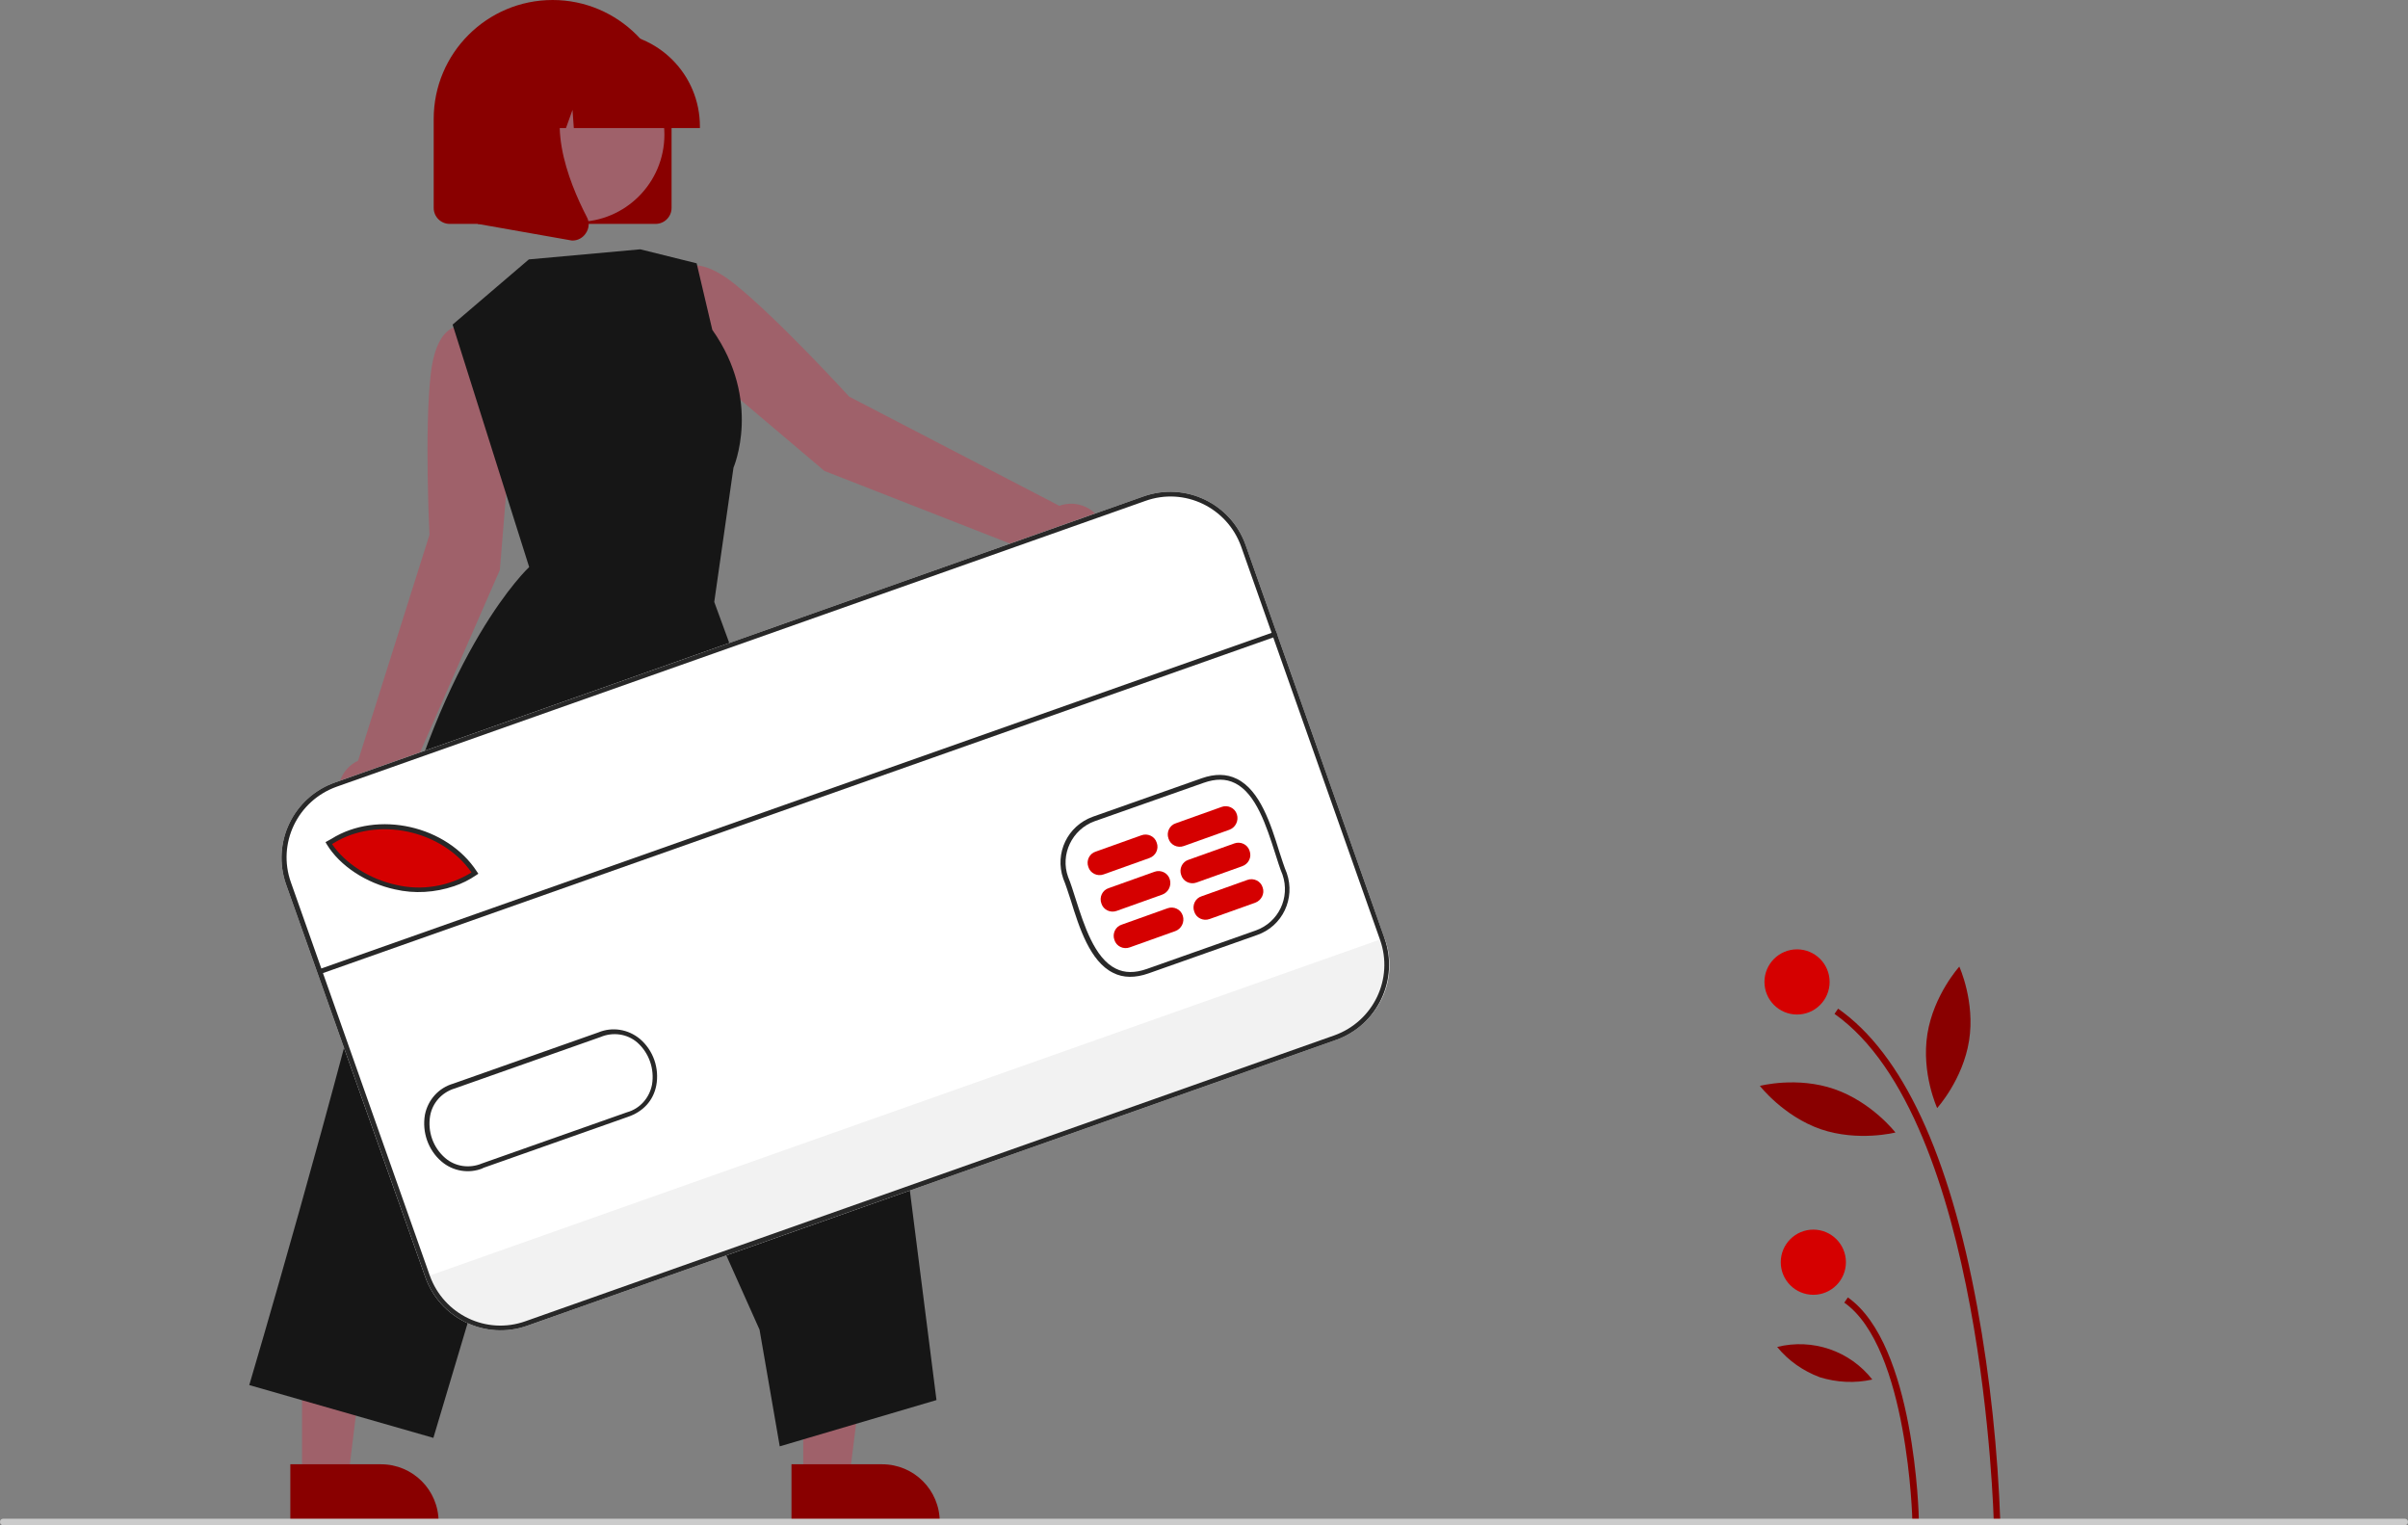 <?xml version="1.0" encoding="utf-8"?>
<!-- Generator: Adobe Illustrator 24.3.0, SVG Export Plug-In . SVG Version: 6.00 Build 0)  -->
<svg version="1.1" id="b8725aca-9219-4e31-844c-fb8ba72acacf"
	 xmlns="http://www.w3.org/2000/svg" xmlns:xlink="http://www.w3.org/1999/xlink" x="0px" y="0px" viewBox="0 0 739 468"
	 style="enable-background:new 0 0 739 468;" xml:space="preserve">
<rect x="0" y="0" width="739" height="468" fill="#808080" stroke="none"/>
<style type="text/css">
	.st0{fill:#890000;}
	.st1{fill:#D50000;}
	.st2{fill:#9F616A;}
	.st3{fill:#161616;}
	.st4{fill:#FFFFFF;}
	.st5{fill:#F2F2F2;}
	.st6{fill:#282828;}
	.st7{fill:#CBCBCB;}
</style>
<path class="st0" d="M611.9,467.3l2,0c-0.8-22.2-3.1-44.4-7.1-66.3c-8.6-46.9-23-77.7-42.7-91.5l-1.1,1.6
	C608.9,343.5,611.8,466.1,611.9,467.3z"/>
<path class="st0" d="M586.9,466.9l2,0c0-2.2-1.3-54.4-21.8-68.8l-1.1,1.6C585.6,413.5,586.9,466.3,586.9,466.9z"/>
<circle class="st1" cx="551.5" cy="301.3" r="10"/>
<circle class="st1" cx="556.5" cy="387.3" r="10"/>
<path class="st0" d="M591.5,317.3c-1.9,12,3,22.7,3,22.7s7.9-8.7,9.8-20.7s-3-22.7-3-22.7S593.4,305.3,591.5,317.3z"/>
<path class="st0" d="M558.8,346.5c11.5,3.9,22.9,1,22.9,1s-7.2-9.3-18.7-13.3s-22.9-1-22.9-1S547.3,342.5,558.8,346.5z"/>
<path class="st0" d="M558.5,422.6c5.2,1.6,10.7,1.9,16.1,0.7c-6.9-8.8-18.3-12.7-29.2-10C548.8,417.5,553.4,420.7,558.5,422.6z"/>
<path class="st2" d="M325.1,155.2l-64.5-33.5c0,0-21.7-23.8-35.2-34.6s-17.8-2.9-17.8-2.9l-5.7,9.5l13.8,19.2l37.3,31.6l66.7,26.1
	c3,5,9.5,6.6,14.5,3.5c5-3,6.6-9.5,3.5-14.5C335.1,155.3,329.8,153.5,325.1,155.2L325.1,155.2z"/>
<path class="st2" d="M157.4,126.2l-3.8-23.4l-10.8-2.7c0,0-8.6-2.6-10.6,14.6s-0.4,49.4-0.4,49.4l-21.9,69.3
	c-5.3,2.5-7.6,8.8-5.1,14.1c2.5,5.3,8.8,7.6,14.1,5.1c4.6-2.1,7-7.2,5.8-12.1l28.7-65.6L157.4,126.2z"/>
<polygon class="st2" points="246.5,453.9 260.6,453.9 267.4,399.5 246.5,399.5 "/>
<path class="st0" d="M242.9,449.3l27.8,0h0c9.8,0,17.7,7.9,17.7,17.7v0.6l-45.5,0L242.9,449.3z"/>
<polygon class="st2" points="92.7,453.9 106.8,453.9 113.5,399.5 92.7,399.5 "/>
<path class="st0" d="M89.1,449.3l27.8,0h0c9.8,0,17.7,7.9,17.7,17.7v0.6l-45.5,0L89.1,449.3z"/>
<path class="st3" d="M162.3,79.6l-23.4,20l19.2,60.8l4.3,13.6c0,0-26.5,24.4-42.8,92.5S76.5,425,76.5,425l56.5,16.2l46-154.1
	L233.1,408l6.2,35.8l48.1-14.2l-11.4-89.7l-56.8-155.2l5.9-41.2c0,0,8.9-20.5-6.5-42.3l-4.8-20.4l-17.3-4.3L162.3,79.6z"/>
<path class="st0" d="M201.2,68.7H138c-2.7,0-4.9-2.2-4.9-4.9V36.5c0-20.2,16.4-36.5,36.5-36.5s36.5,16.4,36.5,36.5v27.3
	C206.1,66.5,203.9,68.7,201.2,68.7z"/>
<circle class="st2" cx="177.1" cy="41.3" r="26.8"/>
<path class="st0" d="M214.8,39.3h-38.7l-0.4-5.6l-2,5.6h-6l-0.8-11l-3.9,11h-11.5v-0.5c0-16,12.9-28.9,28.9-28.9h5.5
	c16,0,28.9,12.9,28.9,28.9V39.3z"/>
<path class="st0" d="M175.8,73.8c-0.3,0-0.6,0-0.9-0.1l-28.3-5V21.9h31.2l-0.8,0.9c-10.7,12.5-2.6,32.8,3.1,43.8
	c0.9,1.6,0.7,3.6-0.4,5.1C178.8,73,177.3,73.8,175.8,73.8z"/>
<path class="st4" d="M410,319.1l-248.2,87.7c-12.8,4.5-26.8-2.2-31.3-15L87.8,271.4c-4.5-12.8,2.2-26.8,15-31.3L351,152.3
	c12.8-4.5,26.8,2.2,31.3,15l42.6,120.6C429.4,300.6,422.7,314.6,410,319.1z"/>
<path class="st5" d="M424.9,287.8l0.2,0.6c4.3,12.2-2.1,25.6-14.3,29.9l-249.4,88.2c-12.2,4.3-25.6-2.1-29.9-14.3l-0.2-0.6
	L424.9,287.8z"/>
<path class="st1" d="M146.3,268c-16.5,10.8-37.5,2.7-44.9-9.2l1.2-0.7C116.6,249.4,137.4,254.3,146.3,268z"/>
<path class="st6" d="M352.4,298.7c-4,1.4-7.7,1.4-10.8-0.2c-7.1-3.5-10.4-13.9-13-22.3c-0.8-2.4-1.5-4.7-2.3-6.6l0,0
	c-2.7-7.8,1.3-16.2,9.1-19l33.4-11.8c4-1.4,7.6-1.4,10.8,0.2c7.1,3.5,10.4,13.9,13,22.3c0.8,2.4,1.5,4.7,2.3,6.6
	c2.7,7.8-1.3,16.3-9.1,19L352.4,298.7z M327.8,269.1c0.8,1.9,1.5,4.2,2.3,6.7c2.6,8.1,5.8,18.2,12.3,21.4c2.8,1.4,5.9,1.4,9.6,0.1
	l33.4-11.8c7-2.5,10.6-10.1,8.2-17.1c-0.8-1.9-1.5-4.2-2.3-6.7c-2.6-8.1-5.8-18.2-12.3-21.4c-2.8-1.4-5.9-1.4-9.6-0.1L335.9,252
	C329,254.5,325.3,262.2,327.8,269.1z"/>
<path class="st6" d="M139.4,271.9c-5.9,2-12.2,2.4-18.2,1c-8.8-1.9-16.9-7.2-20.9-13.8l-0.4-0.7l1.8-1c14.2-8.9,35.5-4.1,44.7,10.1
	l0.4,0.6l-0.6,0.4C144,270,141.8,271.1,139.4,271.9z M101.9,259c4,5.9,11.4,10.7,19.6,12.5c7.9,1.9,16.3,0.5,23.2-3.8
	c-9-13-28.9-17.3-42.3-9L101.9,259z"/>
<path class="st6" d="M148.1,358.5c-4.2,1.7-9.1,0.9-12.6-2.1c-4.1-3.5-6-9-5.1-14.3c0.9-4.6,4.2-8.3,8.7-9.6l44.5-15.7
	c4.3-1.8,9.2-1,12.8,2c4.1,3.5,6,9,5,14.3c-0.9,4.6-4,8-8.7,9.6l-44.5,15.7C148.2,358.4,148.2,358.5,148.1,358.5z M139.5,334
	c-3.9,1.2-6.8,4.4-7.5,8.4c-0.8,4.8,0.9,9.7,4.6,12.9c3.1,2.7,7.5,3.3,11.3,1.7l44.5-15.7c4-1.1,6.9-4.4,7.7-8.5
	c0.8-4.8-0.9-9.7-4.5-12.9c-3.1-2.7-7.5-3.3-11.3-1.7l-44.5,15.7C139.6,334,139.5,334,139.5,334L139.5,334z"/>
<path class="st1" d="M352.7,263.3l-14,5c-1.9,0.7-4.1-0.3-4.7-2.3c-0.7-1.9,0.3-4.1,2.3-4.7l14-5c1.9-0.7,4.1,0.3,4.7,2.3
	C355.7,260.5,354.7,262.6,352.7,263.3L352.7,263.3z"/>
<path class="st1" d="M356.7,274.5l-14,5c-1.9,0.7-4.1-0.3-4.7-2.3c-0.7-1.9,0.3-4.1,2.3-4.7l14-5c1.9-0.7,4.1,0.3,4.7,2.3
	C359.6,271.7,358.6,273.8,356.7,274.5L356.7,274.5z"/>
<path class="st1" d="M360.7,285.7l-14,5c-1.9,0.7-4.1-0.3-4.7-2.3c-0.7-1.9,0.3-4.1,2.3-4.7l14-5c1.9-0.7,4.1,0.3,4.7,2.3
	C363.6,282.9,362.6,285,360.7,285.7z"/>
<path class="st1" d="M377.3,254.6l-14,5c-1.9,0.7-4.1-0.3-4.7-2.3c-0.7-1.9,0.3-4.1,2.3-4.7l0,0l14-5c1.9-0.7,4.1,0.3,4.7,2.3
	C380.2,251.8,379.2,253.9,377.3,254.6z"/>
<path class="st1" d="M381.2,265.8l-14,5c-1.9,0.7-4.1-0.3-4.7-2.3c-0.7-1.9,0.3-4.1,2.3-4.7l0,0l14-5c1.9-0.7,4.1,0.3,4.7,2.3
	C384.2,263,383.2,265.1,381.2,265.8L381.2,265.8L381.2,265.8z"/>
<path class="st1" d="M385.2,277l-14,5c-1.9,0.7-4.1-0.3-4.7-2.3c-0.7-1.9,0.3-4.1,2.3-4.7l14-5c1.9-0.7,4.1,0.3,4.7,2.3
	C388.2,274.2,387.1,276.3,385.2,277z"/>
<rect x="89.3" y="245.4" transform="matrix(0.943 -0.333 0.333 0.943 -68.022 95.743)" class="st6" width="311.4" height="1.5"/>
<path class="st6" d="M410,319.1l-248.2,87.7c-12.8,4.5-26.8-2.2-31.3-15L87.8,271.4c-4.5-12.8,2.2-26.8,15-31.3L351,152.3
	c12.8-4.5,26.8,2.2,31.3,15l42.6,120.6C429.4,300.6,422.7,314.6,410,319.1z M103.3,241.4c-12,4.3-18.3,17.4-14,29.4l42.6,120.6
	c4.3,12,17.4,18.3,29.4,14l248.2-87.7c12-4.3,18.3-17.4,14-29.4l-42.6-120.6c-4.3-12-17.4-18.3-29.4-14L103.3,241.4z"/>
<path class="st7" d="M738,468H1c-0.6,0-1-0.4-1-1s0.4-1,1-1h737c0.6,0,1,0.4,1,1S738.6,468,738,468z"/>
</svg>

